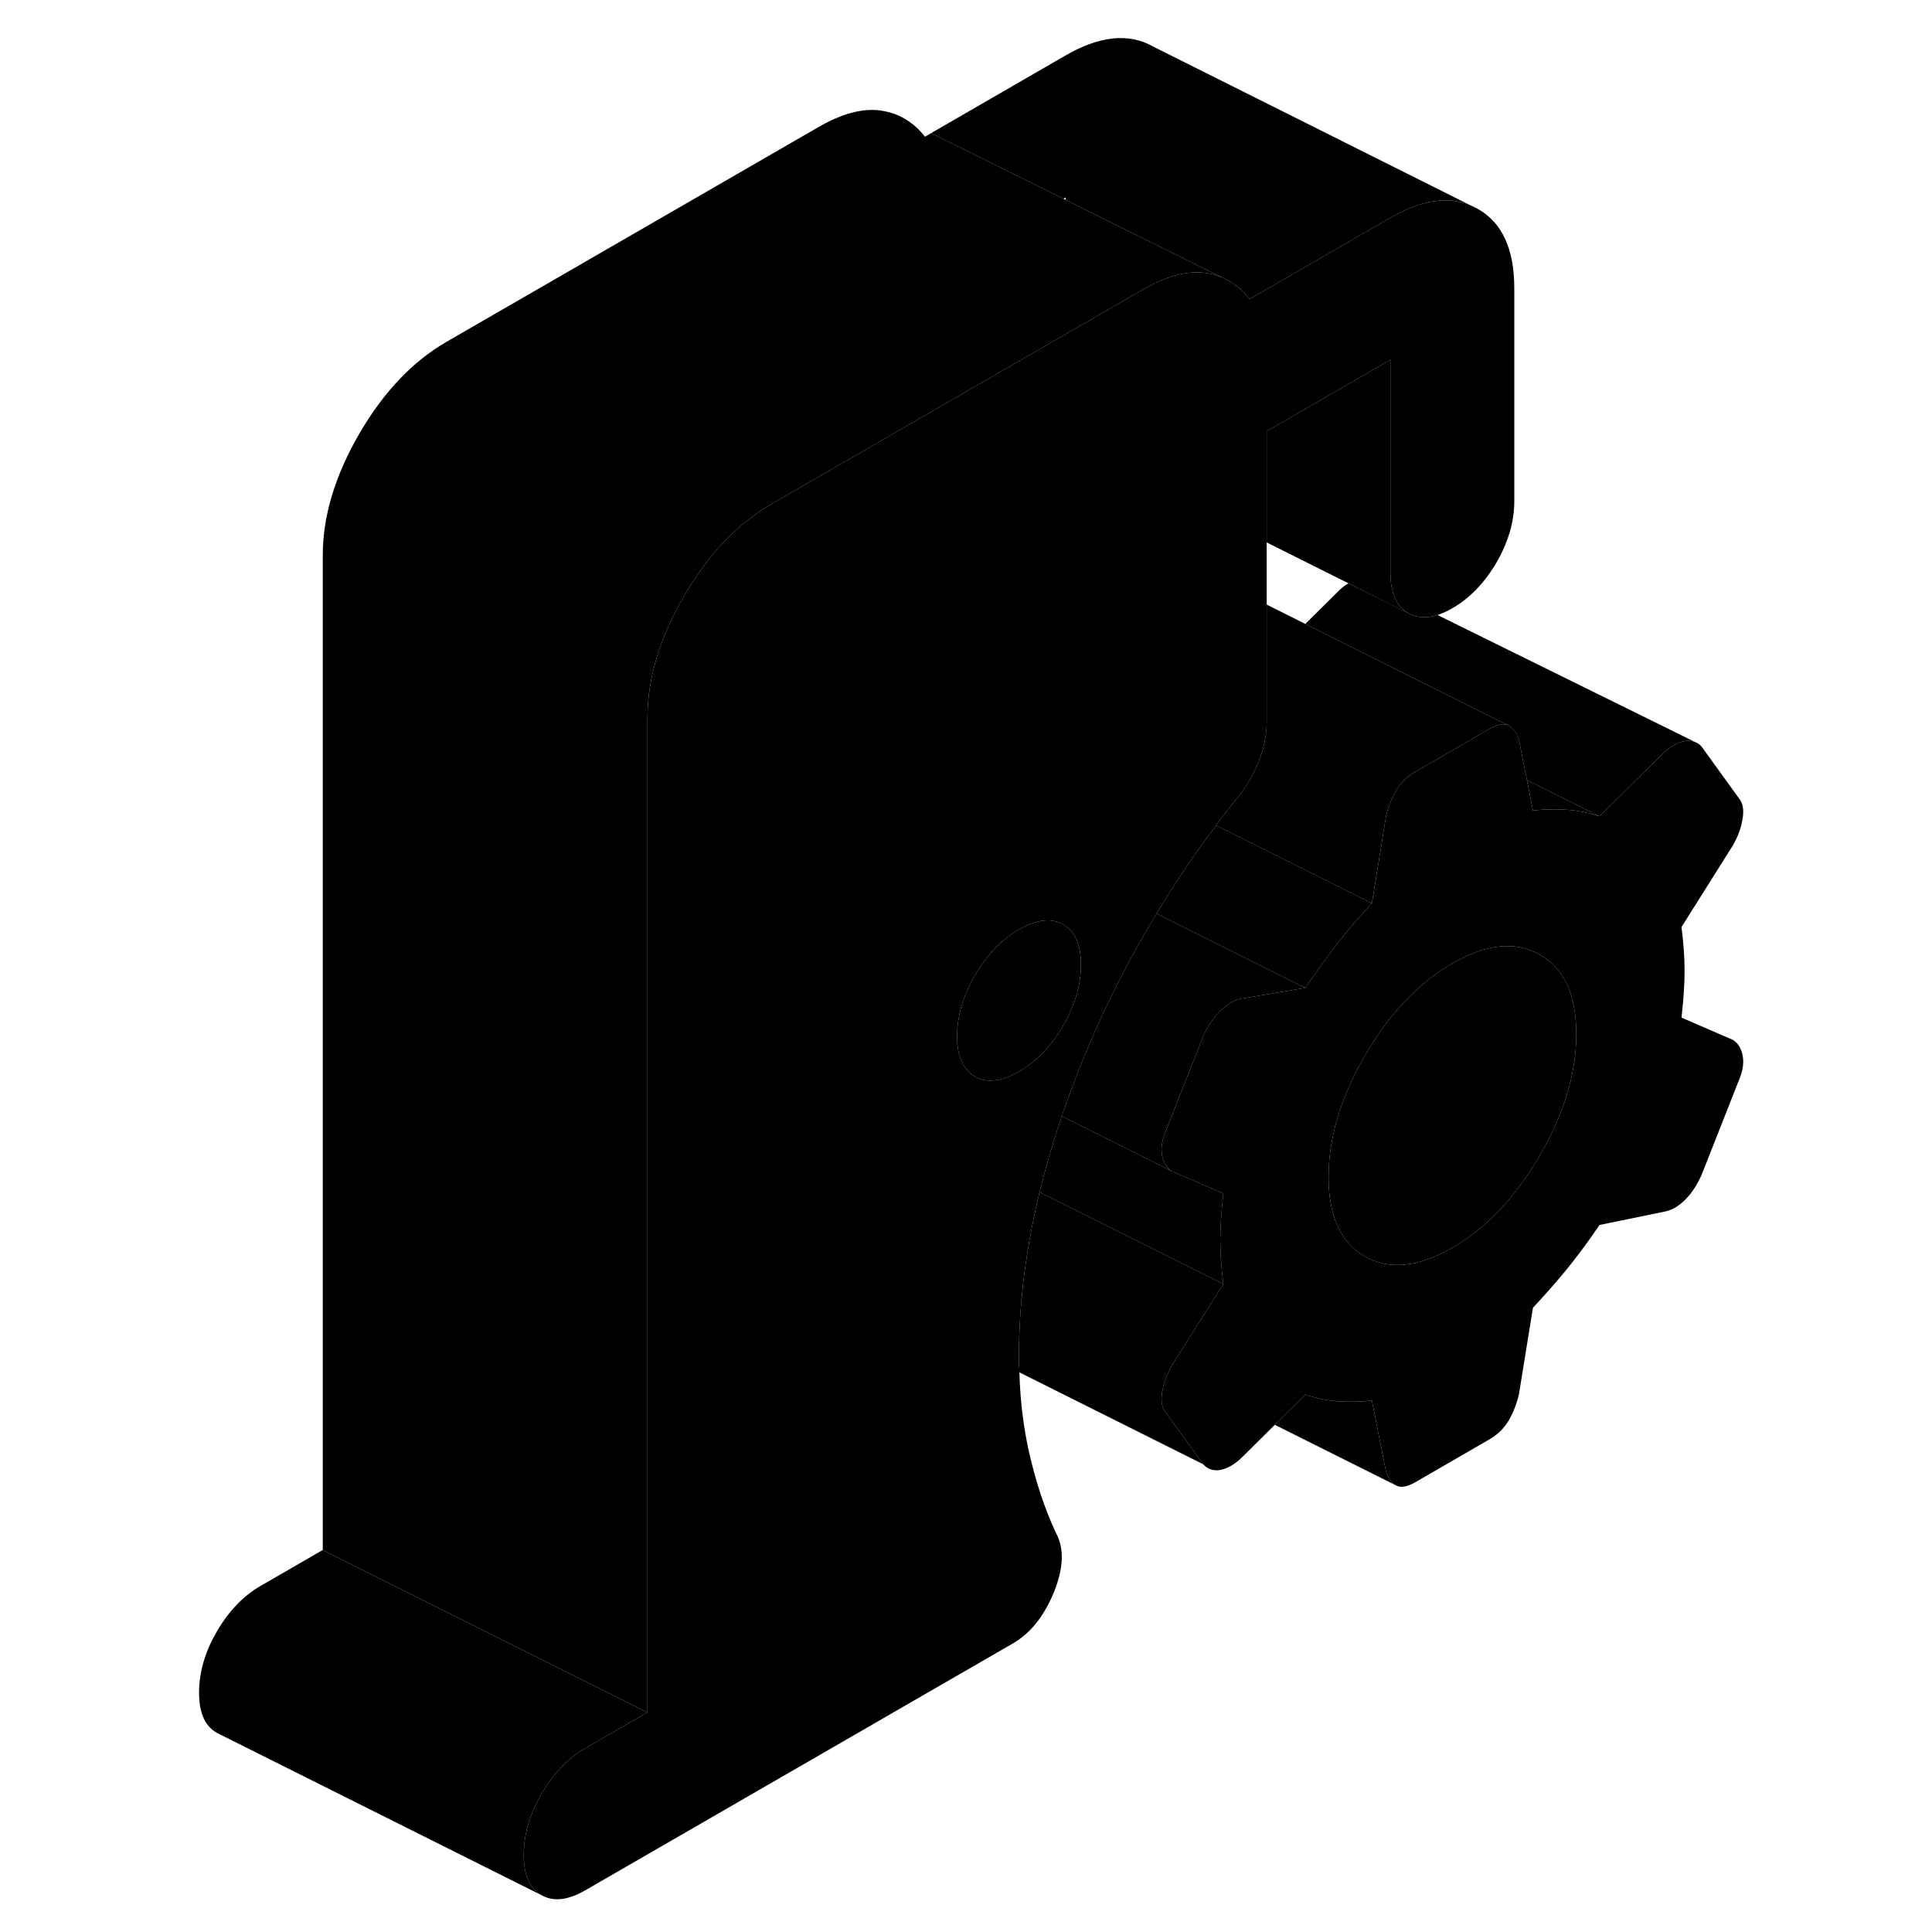 <svg width="24" height="24" viewBox="0 0 100 119" xmlns="http://www.w3.org/2000/svg" stroke-width="1px" stroke-linecap="round" stroke-linejoin="round">
    <path d="M97.211 64.04L94.071 62.68C94.081 62.61 94.081 62.55 94.091 62.48C94.211 61.41 94.261 60.51 94.261 59.78C94.261 59.05 94.201 58.12 94.071 57.1L97.211 52.11C97.531 51.57 97.741 51.01 97.831 50.44C97.931 49.88 97.851 49.45 97.601 49.16L95.311 45.99C95.201 45.87 95.081 45.77 94.941 45.72C94.761 45.64 94.551 45.61 94.311 45.64C93.891 45.7 93.461 45.93 93.021 46.33L89.021 50.28C88.381 50.07 87.731 49.93 87.061 49.88C86.391 49.83 85.681 49.84 84.921 49.92L84.551 48.05L84.061 45.6C83.931 45.16 83.721 44.86 83.441 44.7C83.151 44.53 82.751 44.6 82.251 44.89L80.391 45.97L77.671 47.54C77.161 47.83 76.761 48.22 76.481 48.72C76.191 49.21 75.991 49.75 75.861 50.33L75.391 53.25L75.001 55.64C74.241 56.45 73.521 57.28 72.861 58.14C72.191 59 71.541 59.9 70.901 60.85L66.901 61.52C66.451 61.63 66.021 61.9 65.611 62.32C65.201 62.74 64.861 63.24 64.611 63.83L62.321 69.63C62.071 70.22 61.991 70.74 62.081 71.19C62.131 71.4 62.191 71.58 62.291 71.73C62.391 71.91 62.531 72.05 62.701 72.15L64.531 72.94L65.851 73.51C65.721 74.67 65.661 75.64 65.661 76.41C65.661 77.18 65.721 78.06 65.851 79.09L62.701 84.07C62.621 84.21 62.541 84.35 62.481 84.49C62.281 84.91 62.151 85.32 62.081 85.74C61.991 86.31 62.071 86.74 62.321 87.03L64.611 90.19C64.861 90.48 65.201 90.6 65.611 90.55C66.021 90.49 66.451 90.26 66.901 89.86L69.021 87.76L70.901 85.9C71.541 86.12 72.191 86.26 72.861 86.31C73.521 86.36 74.241 86.35 75.001 86.27L75.861 90.59C75.991 91.03 76.191 91.33 76.481 91.49C76.761 91.65 77.161 91.59 77.671 91.3L82.251 88.65C82.751 88.36 83.151 87.97 83.441 87.47C83.721 86.98 83.931 86.44 84.061 85.86L84.921 80.55C85.681 79.74 86.391 78.93 87.061 78.11C87.731 77.28 88.381 76.4 89.021 75.45L93.121 74.61C93.561 74.5 93.971 74.24 94.351 73.84C94.741 73.44 95.051 72.94 95.311 72.36L97.601 66.55C97.851 65.97 97.931 65.45 97.831 64.99C97.741 64.54 97.531 64.22 97.211 64.04ZM85.341 71.17C83.851 73.74 82.061 75.64 79.961 76.85C77.861 78.06 76.071 78.24 74.571 77.39C73.081 76.53 72.331 74.9 72.331 72.5C72.331 70.1 73.081 67.6 74.571 65.02C76.071 62.45 77.861 60.55 79.961 59.34C82.061 58.13 83.851 57.95 85.341 58.8C86.841 59.65 87.591 61.28 87.591 63.69C87.591 66.1 86.841 68.59 85.341 71.17Z" class="pr-icon-iso-solid-stroke" stroke-linejoin="round"/>
    <path d="M87.591 63.69C87.591 66.1 86.841 68.59 85.341 71.17C83.851 73.74 82.061 75.64 79.961 76.85C77.861 78.06 76.071 78.24 74.571 77.39C73.081 76.53 72.331 74.9 72.331 72.5C72.331 70.1 73.081 67.6 74.571 65.02C76.071 62.45 77.861 60.55 79.961 59.34C82.061 58.13 83.851 57.95 85.341 58.8C86.841 59.65 87.591 61.28 87.591 63.69Z" class="pr-icon-iso-solid-stroke" stroke-linejoin="round"/>
    <path d="M75.001 55.64C74.241 56.45 73.521 57.28 72.861 58.14C72.191 59 71.541 59.9 70.901 60.85L66.561 58.68L61.741 56.27C62.851 54.4 64.081 52.59 65.401 50.84L75.001 55.64Z" class="pr-icon-iso-solid-stroke" stroke-linejoin="round"/>
    <path d="M70.9 60.85L66.9 61.52C66.45 61.63 66.02 61.9 65.611 62.32C65.201 62.74 64.861 63.24 64.611 63.83L62.32 69.63C62.07 70.22 61.99 70.74 62.08 71.19C62.13 71.4 62.19 71.58 62.29 71.73C62.39 71.91 62.53 72.05 62.7 72.15L55.9 68.75L55.96 68.57C56.04 68.34 56.12 68.12 56.2 67.9C56.4 67.33 56.611 66.76 56.84 66.18C58.191 62.72 59.821 59.42 61.74 56.27L66.56 58.68L70.9 60.85Z" class="pr-icon-iso-solid-stroke" stroke-linejoin="round"/>
    <path d="M81.531 12.87L81.061 12.64C79.671 12.07 78.021 12.32 76.141 13.41L67.471 18.42C67.071 17.9 66.601 17.5 66.071 17.24L65.791 17.1C65.471 16.96 65.121 16.86 64.751 16.81C64.441 16.77 64.111 16.76 63.771 16.8C62.901 16.88 61.941 17.23 60.891 17.84L56.141 20.58L48.521 24.98L38.011 31.05C35.911 32.26 34.121 34.15 32.621 36.73C31.131 39.31 30.381 41.8 30.381 44.2V105.47L26.571 107.67C25.491 108.29 24.581 109.24 23.851 110.5C23.121 111.76 22.761 113.01 22.761 114.25C22.761 115.49 23.121 116.32 23.851 116.73C24.581 117.15 25.491 117.05 26.571 116.42L52.881 101.23C53.961 100.61 54.801 99.56 55.411 98.08C56.011 96.6 56.061 95.38 55.551 94.44C54.851 92.95 54.301 91.28 53.881 89.44C53.541 87.9 53.331 86.26 53.291 84.53C53.271 84.2 53.261 83.85 53.261 83.51C53.261 81.17 53.481 78.78 53.921 76.33C54.091 75.38 54.291 74.41 54.531 73.43C54.911 71.89 55.361 70.33 55.901 68.75L55.961 68.57C56.041 68.34 56.121 68.12 56.201 67.9C56.401 67.33 56.611 66.76 56.841 66.18C58.191 62.72 59.821 59.42 61.741 56.27C62.851 54.4 64.081 52.59 65.401 50.84C65.701 50.42 66.021 50.01 66.341 49.61C66.401 49.53 66.461 49.46 66.521 49.38C67.151 48.65 67.641 47.85 67.991 47C68.341 46.14 68.521 45.31 68.521 44.5V26.56L76.141 22.16V35.29C76.141 35.77 76.201 36.19 76.311 36.54C76.481 37.11 76.791 37.52 77.241 37.77C77.751 38.06 78.351 38.1 79.041 37.88C79.331 37.79 79.641 37.65 79.961 37.46C81.041 36.84 81.941 35.9 82.681 34.64C83.411 33.37 83.771 32.12 83.771 30.88V17.76C83.771 15.35 83.031 13.72 81.531 12.87ZM55.981 63.18C55.251 64.44 54.341 65.38 53.261 66C53.231 66.02 53.201 66.03 53.181 66.04C52.711 66.31 52.291 66.47 51.891 66.53C51.761 66.55 51.641 66.56 51.521 66.56H51.511C51.161 66.56 50.841 66.48 50.551 66.31C50.311 66.18 50.131 66.01 49.981 65.79H49.971C49.891 65.68 49.821 65.59 49.781 65.48C49.561 65.04 49.451 64.5 49.451 63.83C49.451 62.59 49.821 61.34 50.551 60.08C51.281 58.82 52.181 57.87 53.261 57.25C53.351 57.2 53.431 57.15 53.521 57.12C54.491 56.62 55.311 56.55 55.981 56.94C56.711 57.36 57.081 58.18 57.081 59.42C57.081 60.66 56.711 61.91 55.981 63.18Z" class="pr-icon-iso-solid-stroke" stroke-linejoin="round"/>
    <path d="M57.081 59.42C57.081 60.66 56.711 61.91 55.981 63.18C55.251 64.44 54.341 65.38 53.261 66C53.231 66.02 53.201 66.03 53.181 66.04C52.711 66.31 52.291 66.47 51.891 66.53C51.761 66.55 51.641 66.56 51.521 66.56H51.511C51.161 66.56 50.841 66.48 50.551 66.31C50.311 66.18 50.131 66.01 49.981 65.79H49.971C49.891 65.68 49.821 65.59 49.781 65.48C49.561 65.04 49.451 64.5 49.451 63.83C49.451 62.59 49.821 61.34 50.551 60.08C51.281 58.82 52.181 57.87 53.261 57.25C53.351 57.2 53.431 57.15 53.521 57.12C54.491 56.62 55.311 56.55 55.981 56.94C56.711 57.36 57.081 58.18 57.081 59.42Z" class="pr-icon-iso-solid-stroke" stroke-linejoin="round"/>
    <path d="M30.381 105.47L26.571 107.67C25.491 108.29 24.581 109.24 23.851 110.5C23.121 111.76 22.761 113.01 22.761 114.25C22.761 115.49 23.121 116.32 23.851 116.73L4.071 106.84L3.851 106.73C3.121 106.32 2.761 105.49 2.761 104.25C2.761 103.01 3.121 101.76 3.851 100.5C4.581 99.24 5.491 98.29 6.571 97.67L10.381 95.47L30.381 105.47Z" class="pr-icon-iso-solid-stroke" stroke-linejoin="round"/>
    <path d="M65.791 17.1C65.471 16.96 65.121 16.86 64.751 16.81C64.441 16.77 64.111 16.76 63.771 16.8C62.901 16.88 61.941 17.23 60.891 17.84L56.141 20.58L48.521 24.98L38.011 31.05C35.911 32.26 34.121 34.15 32.621 36.73C31.131 39.31 30.381 41.8 30.381 44.2V105.47L10.381 95.47V34.2C10.381 31.8 11.131 29.31 12.621 26.73C14.121 24.15 15.911 22.26 18.011 21.05L40.891 7.84C42.351 6.99 43.641 6.65 44.751 6.81C45.471 6.91 46.111 7.18 46.661 7.61H46.671C46.961 7.84 47.231 8.11 47.471 8.42L47.851 8.2L56.001 12.24L56.141 12.31L63.771 16.1L65.791 17.1Z" class="pr-icon-iso-solid-stroke" stroke-linejoin="round"/>
    <path d="M47.851 8.2L46.671 7.61" class="pr-icon-iso-solid-stroke" stroke-linejoin="round"/>
    <path d="M81.061 12.64C79.671 12.07 78.02 12.32 76.141 13.41L67.471 18.42C67.071 17.9 66.601 17.5 66.071 17.24L65.79 17.1L63.77 16.1L56.141 12.31V12.16L56.001 12.24L47.851 8.2L56.141 3.41C58.24 2.2 60.041 2.02 61.531 2.87L81.061 12.64Z" class="pr-icon-iso-solid-stroke" stroke-linejoin="round"/>
    <path d="M62.321 87.03L64.611 90.19L53.291 84.53C53.271 84.2 53.261 83.85 53.261 83.51C53.261 81.17 53.481 78.78 53.921 76.33C54.091 75.38 54.291 74.41 54.531 73.43L63.231 77.78L65.851 79.09L62.701 84.07C62.621 84.21 62.541 84.35 62.481 84.49C62.281 84.91 62.151 85.32 62.081 85.74C61.991 86.31 62.071 86.74 62.321 87.03Z" class="pr-icon-iso-solid-stroke" stroke-linejoin="round"/>
    <path d="M65.661 76.41C65.661 77.17 65.721 78.06 65.851 79.09L63.231 77.78L54.531 73.43C54.911 71.89 55.361 70.33 55.901 68.75L62.701 72.15L64.531 72.94L65.851 73.51C65.721 74.67 65.661 75.64 65.661 76.41Z" class="pr-icon-iso-solid-stroke" stroke-linejoin="round"/>
    <path d="M83.44 44.7C83.15 44.53 82.75 44.6 82.25 44.89L80.39 45.97L77.67 47.54C77.16 47.83 76.76 48.22 76.481 48.72C76.191 49.21 75.99 49.75 75.861 50.33L75.39 53.25L75 55.64L65.4 50.84C65.7 50.42 66.02 50.01 66.341 49.61C66.4 49.53 66.46 49.46 66.52 49.38C67.15 48.65 67.641 47.85 67.99 47C68.341 46.14 68.52 45.31 68.52 44.5V37.24L70.9 38.43L77.43 41.7L83.44 44.7Z" class="pr-icon-iso-solid-stroke" stroke-linejoin="round"/>
    <path d="M89.021 50.28C88.381 50.07 87.731 49.93 87.061 49.88C86.391 49.83 85.681 49.84 84.921 49.92L84.551 48.05L89.021 50.28Z" class="pr-icon-iso-solid-stroke" stroke-linejoin="round"/>
    <path d="M94.94 45.72C94.76 45.64 94.55 45.61 94.31 45.64C93.89 45.7 93.46 45.93 93.02 46.33L89.02 50.28L84.55 48.05L84.06 45.6C83.93 45.16 83.72 44.86 83.44 44.7L77.43 41.7L70.9 38.43L73.02 36.33C73.2 36.16 73.38 36.03 73.56 35.93L76.221 37.26H76.231L77.24 37.77C77.751 38.06 78.35 38.1 79.04 37.88L94.94 45.72Z" class="pr-icon-iso-solid-stroke" stroke-linejoin="round"/>
    <path d="M95.31 45.9L94.94 45.72" class="pr-icon-iso-solid-stroke" stroke-linejoin="round"/>
    <path d="M77.241 37.77L76.231 37.27H76.221L73.561 35.93L68.52 33.41V26.56L76.141 22.16V35.29C76.141 35.77 76.201 36.19 76.311 36.54C76.481 37.11 76.791 37.52 77.241 37.77Z" class="pr-icon-iso-solid-stroke" stroke-linejoin="round"/>
    <path d="M76.481 91.49L69.02 87.76L70.9 85.9C71.54 86.12 72.191 86.26 72.861 86.31C73.521 86.36 74.24 86.35 75.001 86.27L75.861 90.59C75.991 91.03 76.191 91.33 76.481 91.49Z" class="pr-icon-iso-solid-stroke" stroke-linejoin="round"/>
    <path d="M97.211 64.04L94.091 62.48" class="pr-icon-iso-solid-stroke" stroke-linejoin="round"/>
</svg>